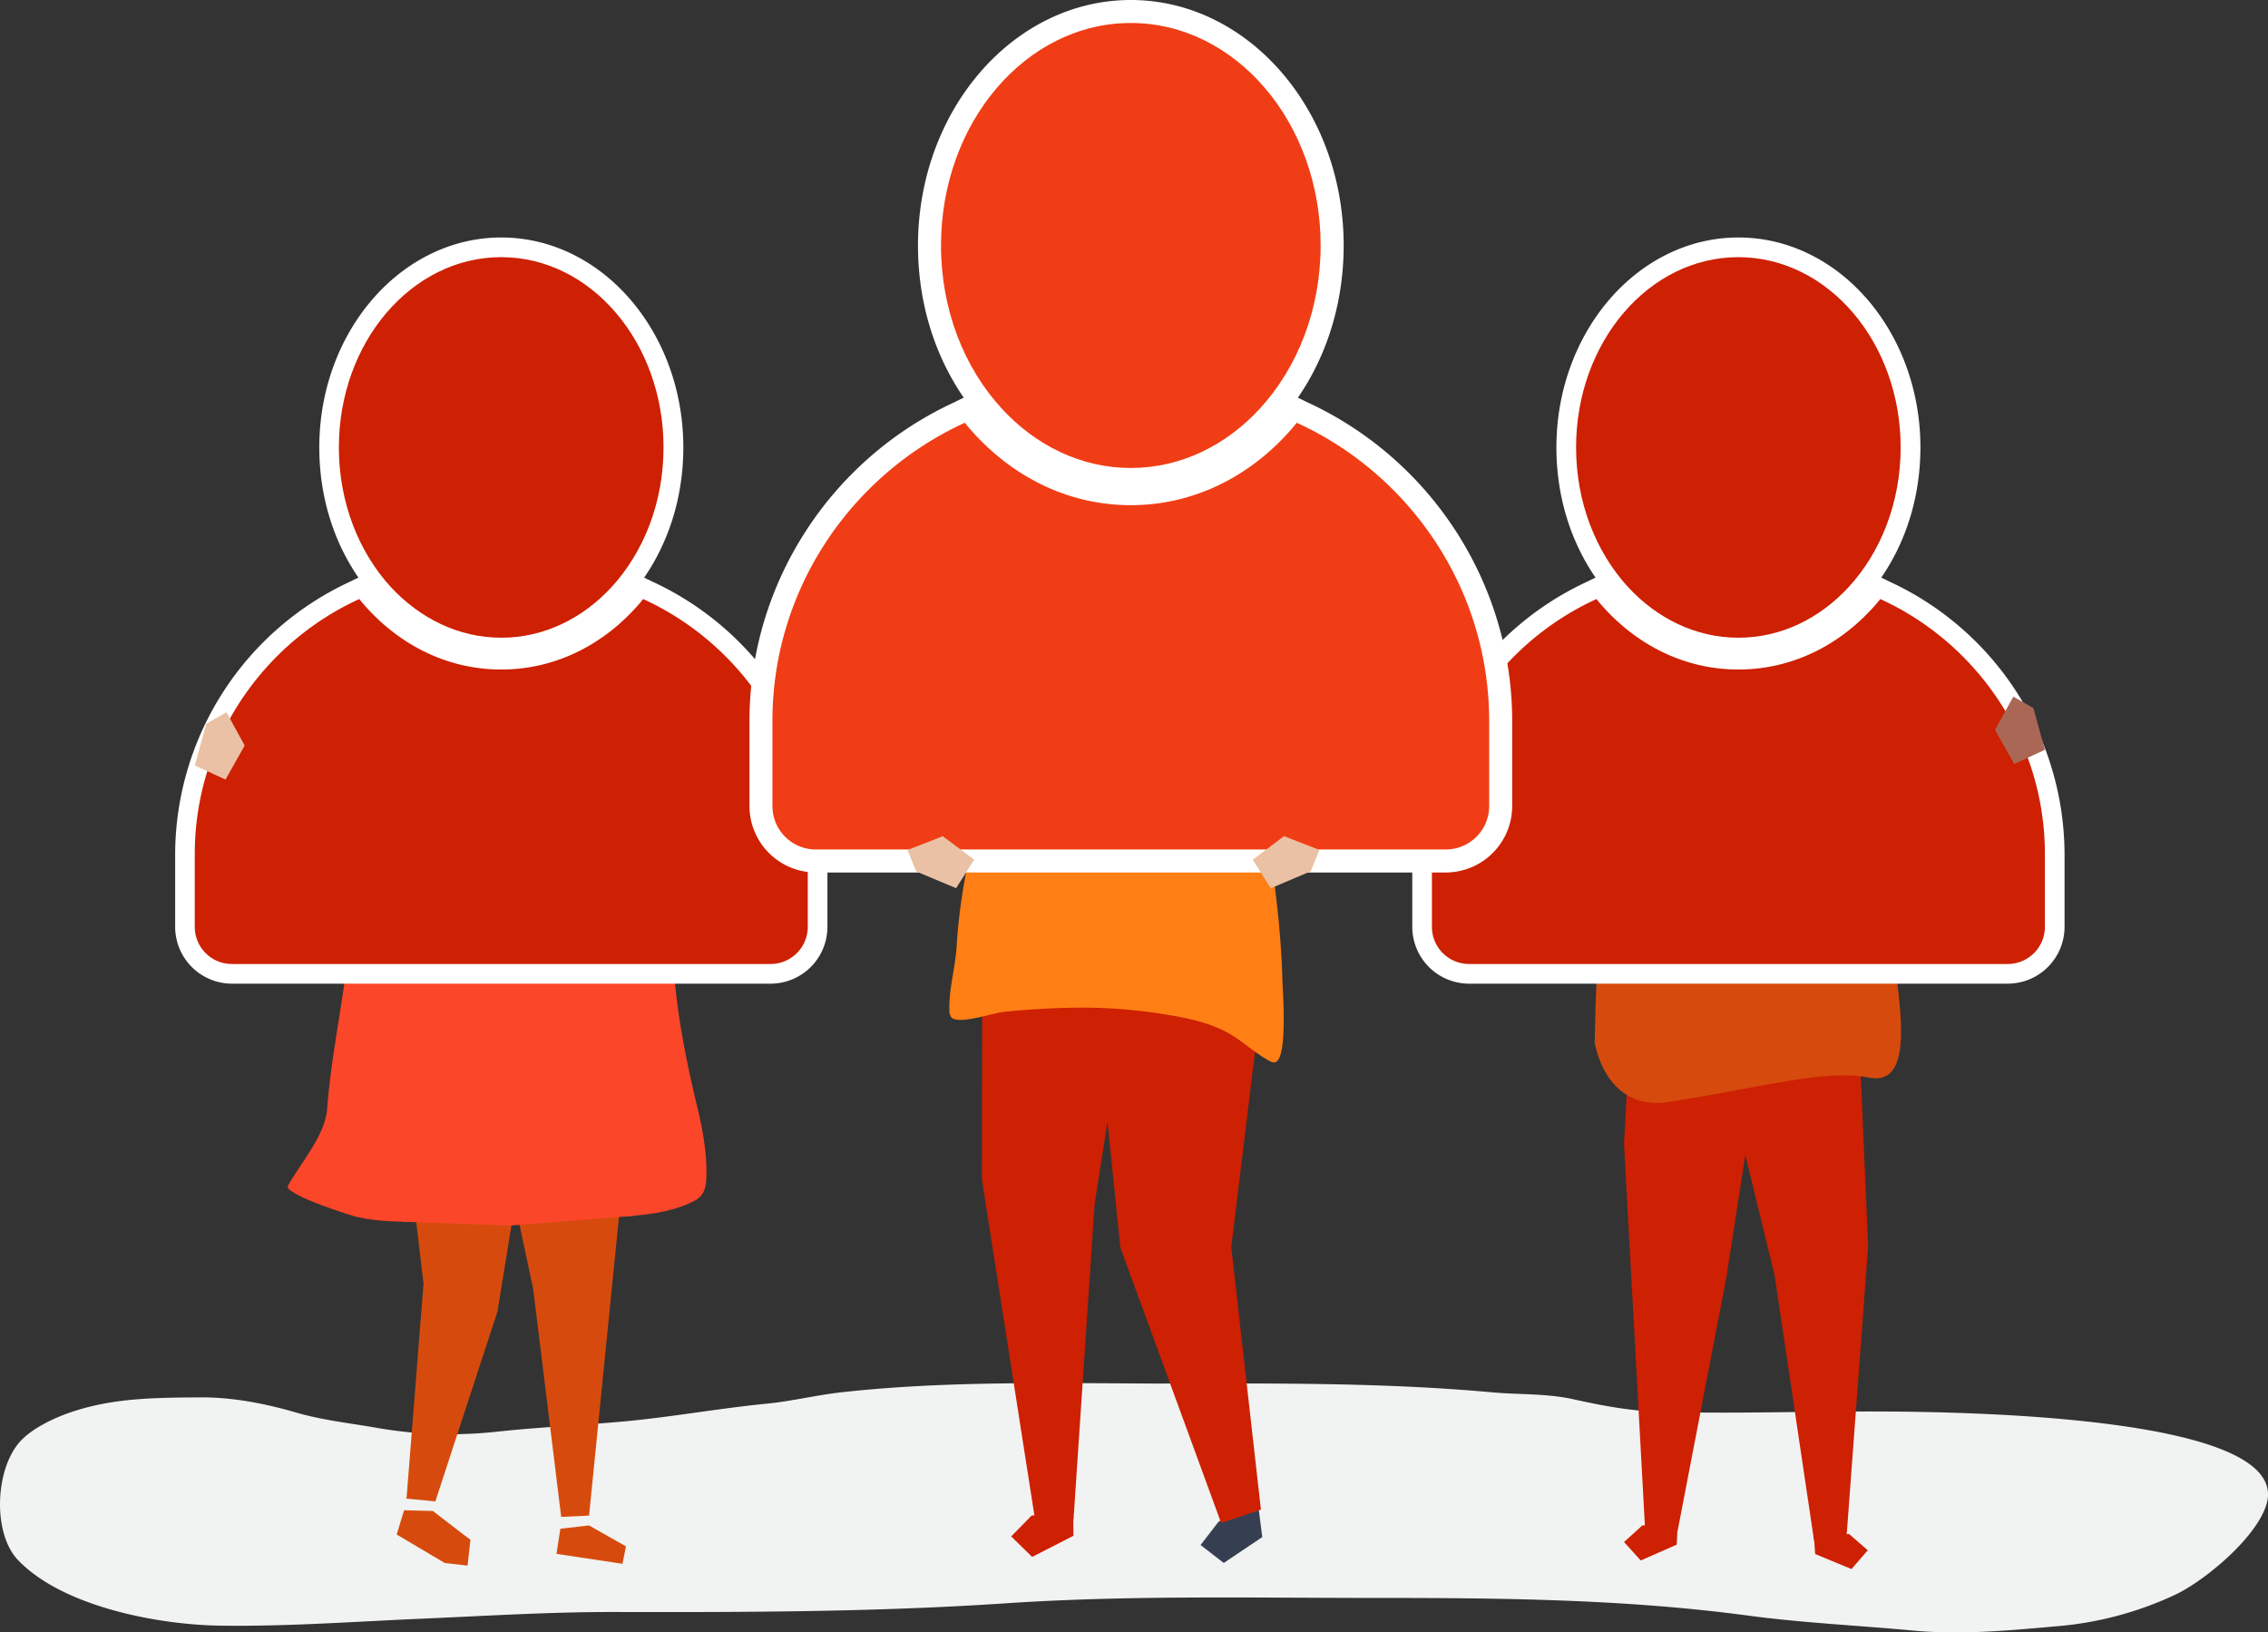 <svg xmlns="http://www.w3.org/2000/svg" viewBox="0 0 962.7 692.9"><rect x="0" y="0" width="962.7" height="692.9" fill="#333333" stroke="none"/><defs><style>.cls-1{fill:#f1f2f2;}.cls-2{fill:#ce2002;}.cls-3{fill:#d64b0d;}.cls-4{fill:#aa6755;}.cls-5{fill:#4f4b47;}.cls-6{fill:#a9b4b9;}.cls-7{fill:#fff;}.cls-8{fill:#fc4629;}.cls-9{fill:#3b3631;}.cls-10{fill:#d5c6ab;}.cls-11{fill:#eac1a4;}.cls-12{fill:#363f51;}.cls-13{fill:#3b455a;}.cls-14{fill:#ff7f15;}.cls-15{fill:#f03d15;}</style></defs><title>users</title><g id="Shadow"><path class="cls-1" d="M441.66,587.12c-28.19.08-56.38.76-84.52,3.89-10.62,1.18-21,3.78-31.64,4.82-21.24,2.09-42.11,6-63.43,7.8-17.16,1.45-34.4,2.3-51.52,4.14a181.41,181.41,0,0,1-49.74-1.52c-11.79-2.11-23.64-3.3-35.23-6.68-13-3.79-27-6.5-40.56-6.4-19.27.13-38,.15-56.47,6.84-6.47,2.35-14.39,6.21-19.31,11.14C-2,622.43-3.53,650.58,7.7,662.28,26.62,682,67,689.7,93.53,690.07c29.06.39,57.29-1.76,86.4-3,27-1.18,54-2.86,81.11-2.8,55.33.12,110.67,0,165.89-3.69,51.89-3.48,103.91-2.28,155.91-2.28,53.33,0,106.29.41,159.24,7.5,23.06,3.09,46.56,4.17,69.75,6.33,20.76,1.94,40.71,0,61.39-1.82a146.65,146.65,0,0,0,50.39-13.51c12.49-6,34.75-24.5,38.58-38.75,10.74-39.93-151.3-39-176.18-38.88-27.83.1-55.88,1-83.69,0-11.7-.44-23.23-2.73-34.64-5.24s-22.83-1.86-34.37-2.91c-48.09-4.37-96.29-3.73-144.53-3.73C473.08,587.21,457.37,587.07,441.66,587.12Z"/></g><g id="Object"><polygon class="cls-2" points="789.83 456.28 792.97 529.09 783.76 652.88 770 653.86 753.27 541.42 730.12 446.29 789.83 456.28"/><polygon class="cls-2" points="770.49 659.66 785.9 666.04 792.82 658.07 784.85 651.15 769.96 652.21 770.49 659.66"/><polygon class="cls-2" points="692.36 430.52 689.34 485.55 698.3 649.18 712.09 649.87 732.75 542.55 750.98 424.86 692.36 430.52"/><polygon class="cls-2" points="711.72 655.68 696.44 662.39 689.36 654.56 697.18 647.48 712.09 648.23 711.72 655.68"/><path class="cls-3" d="M772.52,268.4l-43-4.61s-23.94,2.56-40.17,59.4c-9,31.62-11.79,81.44-12.45,119.42,1,5.42,6.92,29.15,31.88,25.13,42.86-6.92,65.67-13.83,84.34-10.37,15.9,3.45,14.56-18.44,12.81-35.14l-6.34-51.7Z"/><path class="cls-4" d="M764.21,214.85c-10.84-2.39-22-4.53-32.86-2.38-2.38.47-4.93,1.3-6.22,3.35a9.68,9.68,0,0,0-1,2.62c-2.73,10.18-6.21,25.28.49,34.66a16.79,16.79,0,0,0,4.84,4.36,24,24,0,0,0,8,3.15,42.58,42.58,0,0,1-2.42,7.39c2.48,3.74,14.06,4.19,16.2.6l.36-9.31a23.22,23.22,0,0,0,4-2.1,26.16,26.16,0,0,0,10.1-13.74c2.07-6,5-11.76,6.85-17.9.69-2.24,1.23-4.79,0-6.81s-4-2.89-6.39-3.43Z"/><path class="cls-5" d="M728.12,220.67c5.36-3.44,13.4-4.93,18.44-4.56,15.23,1.1,20.82,12.29,21.63,26.3,4.2-5.33,12.07-12,12.55-18.91.39-5.62-.39-13.28-3.54-18.13-2.94-4.54-10.47-7-15-9.67l-12.67-7.44a8.59,8.59,0,0,0-2.78-1.21,8.39,8.39,0,0,0-3.57.4l-29.93,7.73c-1.92.5-4.1,1.22-4.81,3.07a6.27,6.27,0,0,0,.08,3.56c1.13,5.18,3.31,10.48,3.85,15.72.61,3.05,2.42,18.68,7.82,16.87,1.59-2.59,1.82-5.78,3.06-8.56A12.37,12.37,0,0,1,728.12,220.67Z"/><polygon class="cls-6" points="729.5 263.79 713.6 268.63 655.52 329.47 652.07 349.52 679.83 395.36 687.33 378.56 675.57 344.68 694.24 331.54 719.13 275.55 729.5 263.79"/><path class="cls-7" d="M801.75,246.75q-1.59-.8-3.21-1.56c10.78-15.66,16.62-34.88,16.62-55.26,0-49.14-34.65-89.12-77.25-89.12s-77.26,40-77.26,89.12c0,20.39,5.84,39.61,16.62,55.26-1.67.77-2.79,1.34-3.28,1.59a127.84,127.84,0,0,0-74.52,115.77v30.88a24.15,24.15,0,0,0,24.12,24.12H852.23a24.14,24.14,0,0,0,24.11-24.12V362.55A127.83,127.83,0,0,0,801.75,246.75Z"/><path class="cls-2" d="M798.14,254.28c-.42.51-.82,1-1.24,1.53-15.62,18.31-36.57,28.39-59,28.39s-43.38-10.08-59-28.39c-.42-.5-.82-1-1.24-1.53-41.1,18.78-69.85,60.33-69.85,108.27v30.88a15.77,15.77,0,0,0,15.77,15.77H852.23A15.77,15.77,0,0,0,868,393.43V362.55C868,314.61,839.24,273.06,798.14,254.28Z"/><path class="cls-2" d="M737.91,270.7c18.1,0,34.56-8.19,46.86-21.57,13.55-14.75,22-35.81,22-59.2,0-44.61-30.85-80.77-68.9-80.77S669,145.32,669,189.93c0,23.39,8.49,44.45,22,59.2C703.34,262.51,719.8,270.7,737.91,270.7Z"/><polygon class="cls-4" points="612.68 307.21 621.23 302.34 628.98 316.45 620.83 330.93 607.82 324.91 612.68 307.21"/><polygon class="cls-4" points="863.13 300.58 854.59 295.71 846.83 309.82 854.98 324.31 867.99 318.28 863.13 300.58"/><polygon class="cls-3" points="227.25 462.15 167.44 440.15 179.77 544.93 172.62 635.33 172.43 635.93 172.57 635.95 172.56 636.15 184.36 637.27 184.36 637.26 184.8 637.31 211.15 556.77 225.09 470.98 225.09 470.98 227.25 462.15"/><polygon class="cls-3" points="183.75 641.39 171.51 641.08 168.38 651.41 168.69 651.5 168.61 651.51 188.84 663.5 198.46 664.57 199.69 653.57 197.09 651.67 183.75 641.39"/><polygon class="cls-3" points="268 463.95 250.04 643.35 238.21 643.89 226.31 547.02 205.69 450.54 268 463.95"/><polygon class="cls-3" points="250.01 647.52 265.7 656.41 264.23 663.81 236.21 659.59 237.85 648.93 250.01 647.52"/><path class="cls-8" d="M296,509c3.78-2.63,3.86-7.2,3.86-11.78,0-8.61-1.56-17.41-3.53-25.77-3.76-15.69-8-34.58-9.89-54.91-4.84-52.55-21.43-87.8-21.43-87.8l-5.36-14.28c-1.06-1.86-2.16-3.69-3.32-5.5-6.68-10.49-18.29-28.33-30.71-31.24q-.39-.11-.78-.18c-13.06-2.87-29.79-1.54-41.59,4.81a40.71,40.71,0,0,0-6.2,4.4c-5.77,4.66-10.48,7.17-13,14.27-2.16,6.15-2.67,12.87-3.86,19.25-2.42,13-3.86,26.09-5.79,39.13-3.62,24.45-6.7,49-10.57,73.39-2,12.57-4,25.16-4.95,37.86-.83,11.22-11,22.62-16.65,32.68-2,3.5,26.46,12.57,29,13.17,11.8,2.74,24.35,2,36.51,2.1q40,.18,79.91-2.47c8.83-.58,19.72-2.27,27.57-6.67C295.56,509.32,295.81,509.16,296,509Z"/><path class="cls-8" d="M210.24,276.1s-15-4.05-17.09,29.82S187.62,425.52,182.78,449s-12.1,69.61-12.1,69.61l46,1.6,52.55-4.15s-18-33.19-20.74-56.69,2.07-112-9.68-145.18S224.56,276.7,210.24,276.1Z"/><polygon class="cls-8" points="278.18 351.55 281.64 355.7 294.08 338.42 244.31 283.11 225.64 277.58 234.63 301.77 278.18 351.55"/><polygon class="cls-8" points="236.58 337.24 225.66 328.91 229.01 324.09 237.75 328.13 238.28 325.12 246.76 333.38 243.95 338.87 236.58 337.24"/><polygon class="cls-8" points="279.37 335.11 278.88 336.19 244.83 329.62 239.81 340.79 281.64 355.7 279.37 335.11"/><path class="cls-9" d="M231.18,249.26c2.27,6.82-1,14.1-3.91,20.31-2.56,5.51-3.45,9.14,3,10.63,3.66.84,10.16,2.4,13.37-.4,2.43-2.13,1.06-8.68-.12-11.29-.9-2-3.29-3-4.14-5a7.19,7.19,0,0,1-.42-2.65A36.5,36.5,0,0,1,240.52,250a36.82,36.82,0,0,0,1.88-7.23c.31-3.61-2.24-7.82-3.58-11.13-2.49-6.17-11.17-14.44-18.44-9.6a10.65,10.65,0,0,0-3.43,4.78,8.8,8.8,0,0,0-.95,3.41c-.06,4.74,4.27,5.53,7.25,7.79A23.75,23.75,0,0,1,231.18,249.26Z"/><path class="cls-10" d="M217.35,275.88c6.31-1.49,11.23-6.78,13.6-12.81s2.5-12.72,1.84-19.16c-2.18-21.45-28.86-20.07-37.89-3.63C187,254.6,199,280.2,217.35,275.88Z"/><path class="cls-10" d="M217.34,273.57c-.1,2.44-.21,4.88-.31,7.33a1.51,1.51,0,0,1-.3,1,1.47,1.47,0,0,1-1.15.28l-6-.2a6.57,6.57,0,0,1-2.89-.55c-1.9-1-2.29-3.6-2-5.74s1.07-4.3.62-6.41c4.11,2,8-2.55,12.12-.53Z"/><path class="cls-9" d="M208.74,206.73c-7,2.38-11.5,9.46-18.33,12.29-3.92,1.63-8.56,1.83-11.76,4.62-7.17,6.25-1.41,19.36-7.3,26.82-1.22,1.55-2.87,2.73-4.1,4.28-2.65,3.34-3,7.89-3.24,12.15a13.46,13.46,0,0,0,.11,3c.92,9.83,15.19,9.2,20.86,8.57,6.22-.69,4.15-4.14,4.15-4.14l-.23-.28a11.93,11.93,0,0,1,4.18-10.79,15,15,0,0,0,3.37-3c1.84-2.82.08-6.54.35-9.9,1.09-13.5,23.75-10.6,30.14-20.22C234.79,218.37,222,202.23,208.74,206.73Z"/><path class="cls-7" d="M276.63,246.75q-1.59-.8-3.21-1.56c10.79-15.66,16.63-34.88,16.63-55.26,0-49.14-34.66-89.12-77.26-89.12s-77.26,40-77.26,89.12c0,20.39,5.84,39.61,16.62,55.26-1.67.77-2.79,1.34-3.28,1.59A127.84,127.84,0,0,0,74.35,362.55v30.88a24.15,24.15,0,0,0,24.12,24.12H327.11a24.14,24.14,0,0,0,24.11-24.12V362.55A127.83,127.83,0,0,0,276.63,246.75Z"/><path class="cls-2" d="M273,254.28c-.41.51-.81,1-1.24,1.53-15.62,18.31-36.57,28.39-59,28.39s-43.37-10.08-59-28.39c-.43-.5-.83-1-1.25-1.53-41.1,18.78-69.84,60.33-69.84,108.27v30.88A15.76,15.76,0,0,0,98.47,409.2H327.11a15.77,15.77,0,0,0,15.76-15.77V362.55C342.87,314.61,314.12,273.06,273,254.28Z"/><path class="cls-2" d="M212.79,270.7c18.1,0,34.56-8.19,46.86-21.57,13.55-14.75,22-35.81,22-59.2,0-44.61-30.85-80.77-68.9-80.77s-68.91,36.16-68.91,80.77c0,23.39,8.49,44.45,22,59.2C178.22,262.51,194.68,270.7,212.79,270.7Z"/><polygon class="cls-11" points="87.57 307.21 96.11 302.34 103.86 316.45 95.72 330.93 82.71 324.91 87.57 307.21"/><polygon class="cls-11" points="338.01 300.58 329.47 295.71 321.71 309.82 329.86 324.31 342.87 318.28 338.01 300.58"/><polygon class="cls-12" points="534.68 643.74 535.8 652.47 519.46 663.45 509.6 655.84 517.21 645.98 533.55 635 534.68 643.74"/><polygon class="cls-2" points="535.23 640.8 522.63 529.42 537.79 404.73 534.38 378.2 466.64 375.63 464.2 418.8 475.57 529.59 518.35 646.5 535.23 640.8"/><polygon class="cls-13" points="460.28 252.39 426.21 261.67 386.8 331.49 405.47 348.78 431.74 317.67 460.28 252.39"/><polygon class="cls-2" points="416.94 388.11 416.76 500.51 439.38 645.21 455.67 645.04 464.62 511.23 485.57 377.3 416.94 388.11"/><polygon class="cls-2" points="455.64 651.91 438.12 660.89 429.23 652.18 437.94 643.28 455.56 643.11 455.64 651.91"/><path class="cls-14" d="M544.8,426.34c-.16-4.87-.43-8.94-.46-10.39-.35-13.07-1.52-26.1-3.15-39.08-1.47-11.62-3.32-40.48-5.31-52-1.64-9.54-7.37-33.35-11.5-42.2-10.29-22-7.11-24-52.29-30.57-19.8-2.86-24.48,9.48-40.67,23.67-1.6,1.4-1.51,9.73-1.88,11.94-.65,3.88-1.35,7.76-2.15,11.63-.63,3-1.33,6.06-2.11,9.06-8,31.11-17.32,61-19.21,93.27-.54,9.1-3.33,17.93-3.09,27.11a5,5,0,0,0,.77,3c2.74,3.44,17.83-1.82,22.42-2.27a335.15,335.15,0,0,1,35.28-1.78,221.7,221.7,0,0,1,35.93,3.34c7.91,1.32,16,3.25,23.06,6.94,6.75,3.53,11.62,8.71,18.47,12.37a3.63,3.63,0,0,0,2.1.6C544.94,450.41,545.13,436.59,544.8,426.34Z"/><path class="cls-10" d="M472,258.26c2.28,1.13,7.66,1.53,13.27-.66a3,3,0,0,0,1.88-2.75,77.2,77.2,0,0,0-.82-10.19c4.21-1.48,9.07-3.7,9.81-8.1a12.59,12.59,0,0,0-.25-4.19l-3-17.18a15.37,15.37,0,0,0-1.78-5.71c-1.89-3-5.56-4.28-9-4.89-8.86-1.54-18.52.39-25.4,6.19a13.84,13.84,0,0,0-4.29,5.66c-1.24,3.48-.31,7.31.63,10.89q1.29,4.93,2.59,9.89c1,3.79,2.44,8.1,6.09,9.52,1.94.76,4.23.53,6,1.65C470.84,250.36,470.43,255,472,258.26Z"/><path class="cls-9" d="M423.13,200.91c-1.51-14.22,4.7-29.19,16.39-26.21,7.08,1.8,13.42,4.79,20.56,2.12,6.7-2.5,11.54-1.48,18.54,1,7.58,2.7,17.75,3.34,24.61,7.16a20.07,20.07,0,0,1,6.93,6.84,30.47,30.47,0,0,1,.09,32.24,43.46,43.46,0,0,1-4.75,6c-3.57,3.88-7.85,8.67-12.77,10.11-.12-4.4,3.89-18.28.51-21.88-5.36-5.73-17.48-3.73-24.14-2.32-7.25,1.54-13.72,6.67-20.91,7.77C432.3,226.17,424.52,213.85,423.13,200.91Z"/><path class="cls-7" d="M554.66,170.64c-1.24-.62-2.49-1.23-3.75-1.82,12.61-18.31,19.44-40.79,19.44-64.61C570.35,46.75,529.82,0,480,0s-90.34,46.75-90.34,104.21c0,23.84,6.83,46.31,19.44,64.62-2,.89-3.26,1.55-3.83,1.85-52.95,24.3-87.14,77.41-87.14,135.37v36.11a28.23,28.23,0,0,0,28.2,28.2H613.68a28.23,28.23,0,0,0,28.2-28.2V306.05C641.88,248.06,607.65,194.93,554.66,170.64Z"/><path class="cls-15" d="M550.44,179.45c-.48.59-1,1.2-1.45,1.78-18.27,21.41-42.76,33.21-69,33.21s-50.71-11.8-69-33.21c-.5-.58-1-1.19-1.45-1.78-48.06,22-81.67,70.54-81.67,126.6v36.11a18.43,18.43,0,0,0,18.43,18.43H613.68a18.43,18.43,0,0,0,18.43-18.43V306.05C632.11,250,598.5,201.41,550.44,179.45Z"/><path class="cls-15" d="M480,198.65c21.17,0,40.42-9.58,54.8-25.23,15.85-17.24,25.77-41.86,25.77-69.21,0-52.16-36.07-94.45-80.57-94.45s-80.57,42.29-80.57,94.45c0,27.35,9.92,52,25.77,69.21C439.59,189.07,458.84,198.65,480,198.65Z"/><polygon class="cls-11" points="388.92 369.92 385.2 360.82 400.19 354.96 413.5 364.91 405.85 377.03 388.92 369.92"/><polygon class="cls-11" points="556.34 369.87 560.03 360.76 545.01 354.94 531.74 364.95 539.44 377.04 556.34 369.87"/></g></svg>